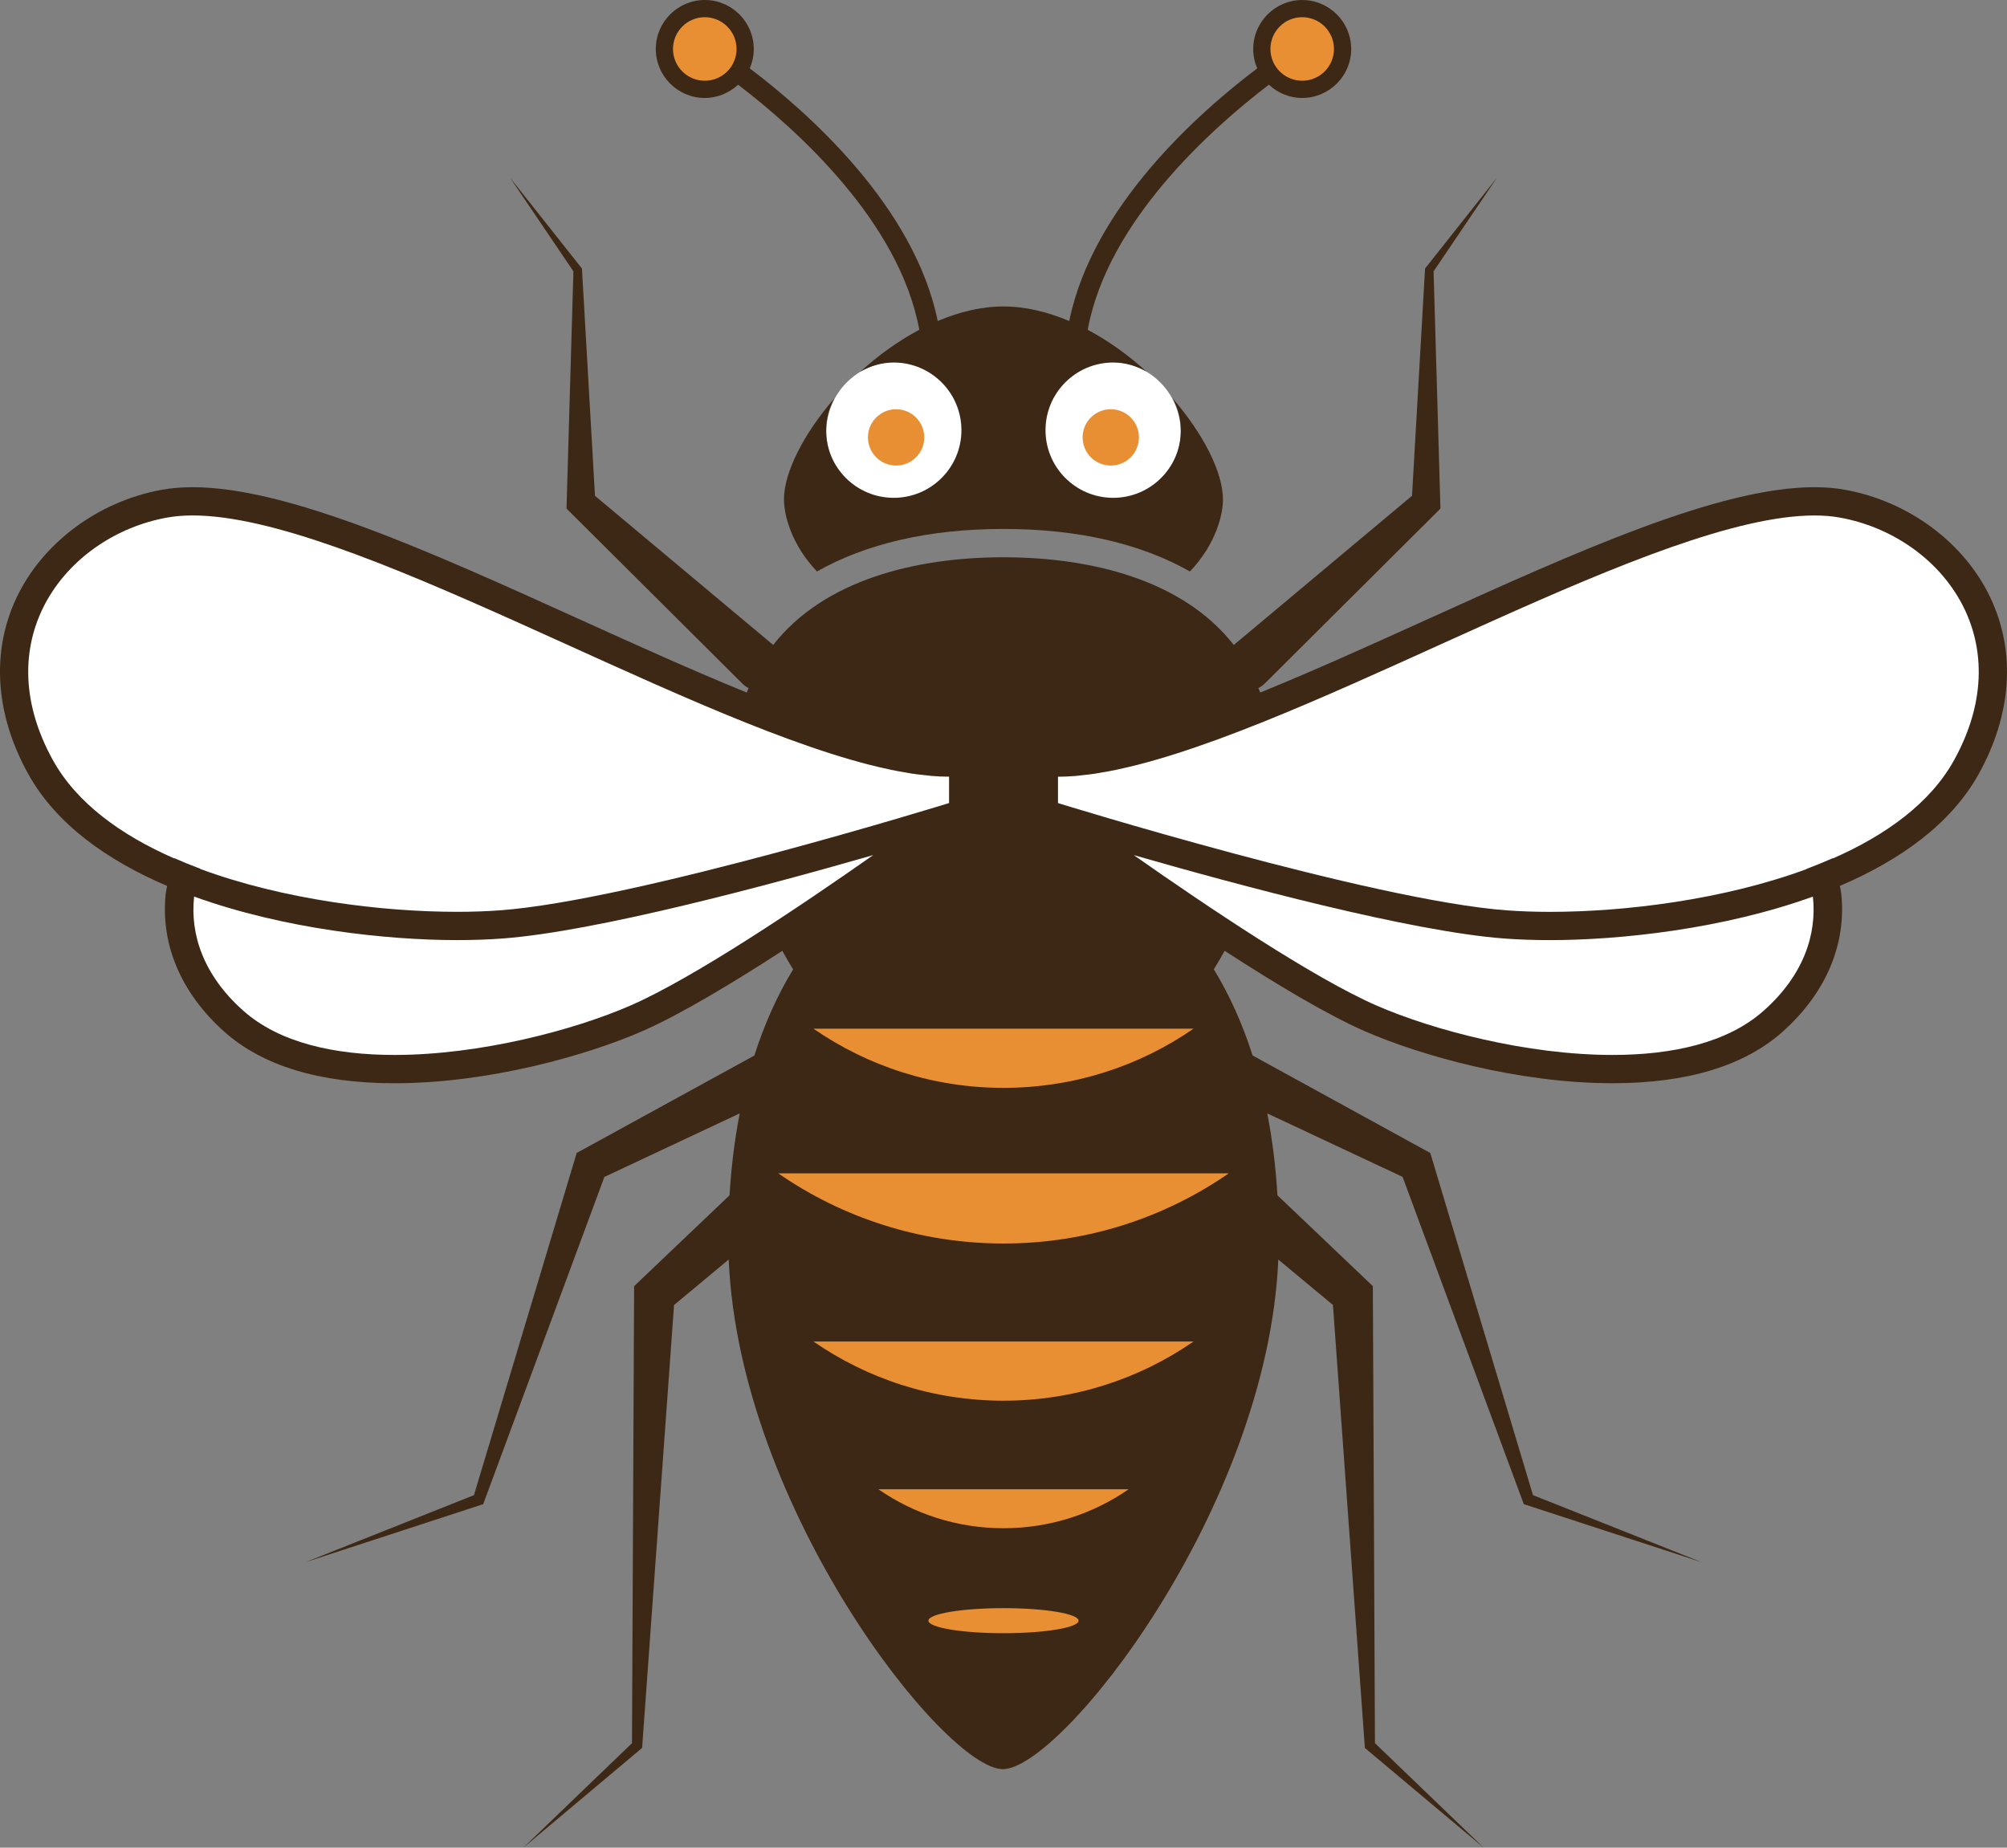 <svg version="1.1" id="图层_1" x="0px" y="0px" width="168.359px" height="155px" viewBox="0 0 168.359 155" enable-background="new 0 0 168.359 155" xml:space="preserve" xmlns="http://www.w3.org/2000/svg" xmlns:xlink="http://www.w3.org/1999/xlink" xmlns:xml="http://www.w3.org/XML/1998/namespace">
  <rect x="0" y="0" width="168.359" height="155" fill="#808080" stroke="none"/>
  <path fill="#3D2815" d="M166.961,50.131c-2.183-4.608-6.847-8.074-12.175-9.043c-0.791-0.146-1.661-0.218-2.589-0.218
	c-8,0.002-19.934,5.406-32.565,11.131c-4.694,2.127-9.446,4.276-13.917,6.094c-0.048-0.128-0.103-0.25-0.153-0.375
	c0.186-0.096,0.363-0.211,0.519-0.367l14.351-14.287l0.399-0.403l-0.011-0.467l-0.563-19.434l5.315-7.854l-5.966,7.538l-0.062,0.079
	l-0.009,0.129l-1.086,18.935l-14.951,12.516c-4.274-5.467-11.976-7.356-19.323-7.356c-7.341,0-15.04,1.889-19.315,7.354
	L49.911,41.593l-1.087-18.939l-0.008-0.129l-0.063-0.079l-5.966-7.538l5.314,7.855l-0.566,19.432l-0.011,0.467l0.402,0.403
	l14.353,14.287c0.04,0.039,0.085,0.084,0.132,0.123c0.12,0.1,0.248,0.18,0.38,0.249c-0.05,0.124-0.104,0.244-0.15,0.37
	c-4.471-1.818-9.222-3.966-13.915-6.093C36.094,46.276,24.159,40.87,16.159,40.87c-0.924,0-1.793,0.071-2.591,0.218
	c-5.329,0.969-9.993,4.435-12.177,9.043c-2.147,4.532-1.8,9.786,0.975,14.791c2.342,4.227,6.646,7.259,11.651,9.397
	c-0.036,0.222-0.092,0.438-0.116,0.661c-0.449,4.235,1.294,8.34,4.909,11.563c3.218,2.873,8.022,4.328,14.276,4.328
	c7.937,0,16.129-2.34,20.735-4.342c3.148-1.37,7.501-3.976,11.803-6.765c0.291,0.527,0.593,1.047,0.908,1.556
	c-1.291,2.111-2.388,4.522-3.25,7.225l-14.36,7.876l-0.547,0.3l-0.155,0.521l-8.462,28.183l-14.137,5.625l14.698-4.8l0.212-0.067
	l0.087-0.234l10.082-27.219l11.351-5.33c-0.417,2.15-0.708,4.44-0.854,6.872l-7.438,7.081l-0.565,0.541l-0.004,0.668l-0.176,37.67
	l-9.12,8.77l9.839-8.264l0.128-0.105l0.016-0.195l2.665-36.963l4.586-3.817c0.879,20.872,18.077,42.663,22.961,42.752
	c4.885,0.086,22.252-21.869,23.141-42.749l4.585,3.811l2.664,36.967l0.014,0.195l0.126,0.105L124.46,155l-9.121-8.77l-0.174-37.67
	l-0.002-0.668l-0.567-0.541l-7.435-7.078c-0.146-2.432-0.436-4.722-0.854-6.872l11.349,5.325l10.082,27.219l0.087,0.234l0.207,0.068
	l14.706,4.8l-14.143-5.624l-8.459-28.183l-0.154-0.521l-0.553-0.299l-14.353-7.876c-0.863-2.703-1.961-5.116-3.253-7.229
	c0.314-0.508,0.616-1.025,0.906-1.553c4.303,2.789,8.656,5.396,11.807,6.766c4.602,2.002,12.793,4.342,20.736,4.342
	c6.248,0,11.057-1.455,14.272-4.328c3.617-3.225,5.361-7.328,4.912-11.563c-0.024-0.223-0.079-0.439-0.116-0.663
	c5.006-2.138,9.31-5.17,11.65-9.396C168.771,59.912,169.114,54.663,166.961,50.131z" class="color c1"/>
  <circle fill="#FFFFFF" cx="75.175" cy="36.216" r="5.855" class="color c2"/>
  <circle fill="#E88F33" cx="75.17" cy="36.692" r="2.362" class="color c3"/>
  <circle fill="#FFFFFF" cx="93.184" cy="36.216" r="5.856" class="color c2"/>
  <circle fill="#E88F33" cx="93.178" cy="36.692" r="2.362" class="color c3"/>
  <path fill="#FFFFFF" d="M4.44,63.771c-5.672-10.245,1.217-18.831,9.554-20.349c0.67-0.123,1.39-0.182,2.165-0.182
	c13.07,0,39.992,16.611,56.739,20.907c-0.001,0-0.001,0-0.002,0c0.006,0.001,0.012,0.003,0.019,0.003
	c0.53,0.137,1.048,0.257,1.559,0.366c0.093,0.021,0.189,0.046,0.281,0.064c0.459,0.096,0.903,0.174,1.344,0.246
	c0.128,0.021,0.263,0.05,0.389,0.07c0.42,0.063,0.822,0.105,1.224,0.146c0.131,0.013,0.268,0.037,0.396,0.046
	c0.52,0.043,1.021,0.067,1.505,0.067v2.211c0,0-26.376,8.17-37.654,8.999c-1.1,0.081-2.312,0.126-3.61,0.126
	c-6.292,0-14.566-1.012-21.54-3.593c0.001-0.004,0.002-0.01,0.005-0.016c-0.751-0.28-1.483-0.58-2.199-0.895
	c-0.002,0.006-0.004,0.015-0.007,0.021C10.146,70.054,6.43,67.363,4.44,63.771z" class="color c2"/>
  <path fill="#FFFFFF" d="M52.874,84.357c-4.717,2.054-12.594,4.14-19.787,4.14c-4.987,0-9.647-1.002-12.696-3.726
	c-3.332-2.972-4.456-6.396-4.107-9.559c7.549,2.732,16.195,3.651,22.062,3.651c1.337,0,2.61-0.044,3.786-0.132
	c7.842-0.575,22.41-4.493,31.117-6.999C67.176,75.997,58.163,82.055,52.874,84.357z" class="color c2"/>
  <path fill="#FFFFFF" d="M147.966,84.771c-3.05,2.724-7.708,3.726-12.692,3.726c-7.201,0-15.072-2.086-19.791-4.14
	c-5.29-2.303-14.303-8.36-20.375-12.624c8.709,2.506,23.279,6.424,31.121,7c1.174,0.086,2.442,0.131,3.784,0.131
	c5.865,0,14.513-0.919,22.063-3.651C152.422,78.375,151.302,81.801,147.966,84.771z" class="color c2"/>
  <path fill="#FFFFFF" d="M163.917,63.771c-1.986,3.592-5.704,6.282-10.161,8.241c-0.003-0.008-0.004-0.016-0.006-0.023
	c-0.721,0.316-1.446,0.616-2.199,0.896c0.003,0.006,0.005,0.012,0.007,0.016c-6.976,2.581-15.25,3.593-21.544,3.593
	c-1.3,0-2.514-0.045-3.61-0.126c-11.277-0.829-37.653-8.999-37.653-8.999v-2.211c0.483,0,0.985-0.024,1.505-0.067
	c0.124-0.009,0.258-0.031,0.384-0.043c0.405-0.042,0.813-0.087,1.238-0.149c0.114-0.02,0.235-0.046,0.352-0.063
	c0.453-0.075,0.911-0.155,1.384-0.254c0.073-0.016,0.149-0.034,0.223-0.051c0.53-0.114,1.071-0.24,1.625-0.381
	c0.001,0,0.002-0.001,0.003-0.001l0,0c16.746-4.296,43.669-20.902,56.737-20.907c0.774,0,1.498,0.059,2.163,0.182
	C162.698,44.94,169.587,53.526,163.917,63.771z" class="color c2"/>
  <path fill="#E88F33" d="M68.234,86.292c4.529,3.131,10.021,4.966,15.945,4.966c5.923,0,11.416-1.835,15.944-4.966H68.234z" class="color c3"/>
  <path fill="#E88F33" d="M68.234,112.534c4.529,3.132,10.021,4.967,15.945,4.967c5.923,0,11.416-1.835,15.944-4.967H68.234z" class="color c3"/>
  <path fill="#E88F33" d="M73.682,124.932c2.981,2.06,6.599,3.268,10.497,3.268c3.897,0,7.516-1.208,10.496-3.268H73.682z" class="color c3"/>
  <path fill="#E88F33" d="M65.284,98.43c5.368,3.711,11.877,5.885,18.896,5.885s13.527-2.174,18.895-5.885H65.284z" class="color c3"/>
  <ellipse fill="#E88F33" cx="84.18" cy="135.955" rx="6.298" ry="1.051" class="color c3"/>
  <path fill="#3D2815" d="M109.236,0.001c-2.266,0-4.109,1.845-4.109,4.111c0,0.576,0.122,1.124,0.337,1.622
	c-4.946,3.738-13.817,11.612-15.77,21.195c-1.789-0.755-3.65-1.221-5.52-1.221c-1.866,0-3.726,0.465-5.513,1.22
	C76.709,17.346,67.839,9.472,62.893,5.734c0.215-0.498,0.337-1.046,0.337-1.623c0-2.265-1.843-4.111-4.109-4.111
	c-2.266,0-4.109,1.845-4.109,4.111c0,2.264,1.844,4.107,4.109,4.107c1.082,0,2.06-0.428,2.794-1.113
	c4.828,3.685,13.534,11.449,15.2,20.559c-1.77,0.942-3.443,2.148-4.928,3.505c0.826-0.471,1.767-0.758,2.784-0.758
	c3.132,0,5.679,2.539,5.679,5.677c0,3.133-2.546,5.673-5.679,5.673c-3.137,0-5.676-2.54-5.676-5.673
	c0-0.973,0.267-1.872,0.695-2.671c-2.58,2.979-4.226,6.212-4.226,8.484c0,1.229,0.565,3.725,2.771,6.039
	c4.071-2.311,9.336-3.568,15.64-3.568c6.31,0,11.575,1.258,15.642,3.568c2.207-2.314,2.773-4.809,2.773-6.039
	c0-2.272-1.646-5.505-4.224-8.484c0.428,0.799,0.694,1.698,0.694,2.671c0,3.133-2.542,5.673-5.677,5.673
	c-3.134,0-5.679-2.54-5.679-5.673c0-3.138,2.545-5.677,5.679-5.677c1.02,0,1.958,0.287,2.783,0.758
	c-1.482-1.356-3.154-2.56-4.923-3.502c1.667-9.104,10.374-16.874,15.199-20.561c0.734,0.685,1.712,1.112,2.793,1.112
	c2.265,0,4.111-1.843,4.111-4.107C113.347,1.847,111.502,0.001,109.236,0.001z" class="color c1"/>
  <path fill="#E88F33" d="M59.121,1.443c-1.469,0-2.666,1.197-2.666,2.668c0,1.47,1.197,2.662,2.666,2.662
	c1.47,0,2.666-1.192,2.666-2.662C61.787,2.641,60.591,1.443,59.121,1.443z" class="color c3"/>
  <circle fill="#E88F33" cx="109.236" cy="4.108" r="2.665" class="color c3"/>
</svg>